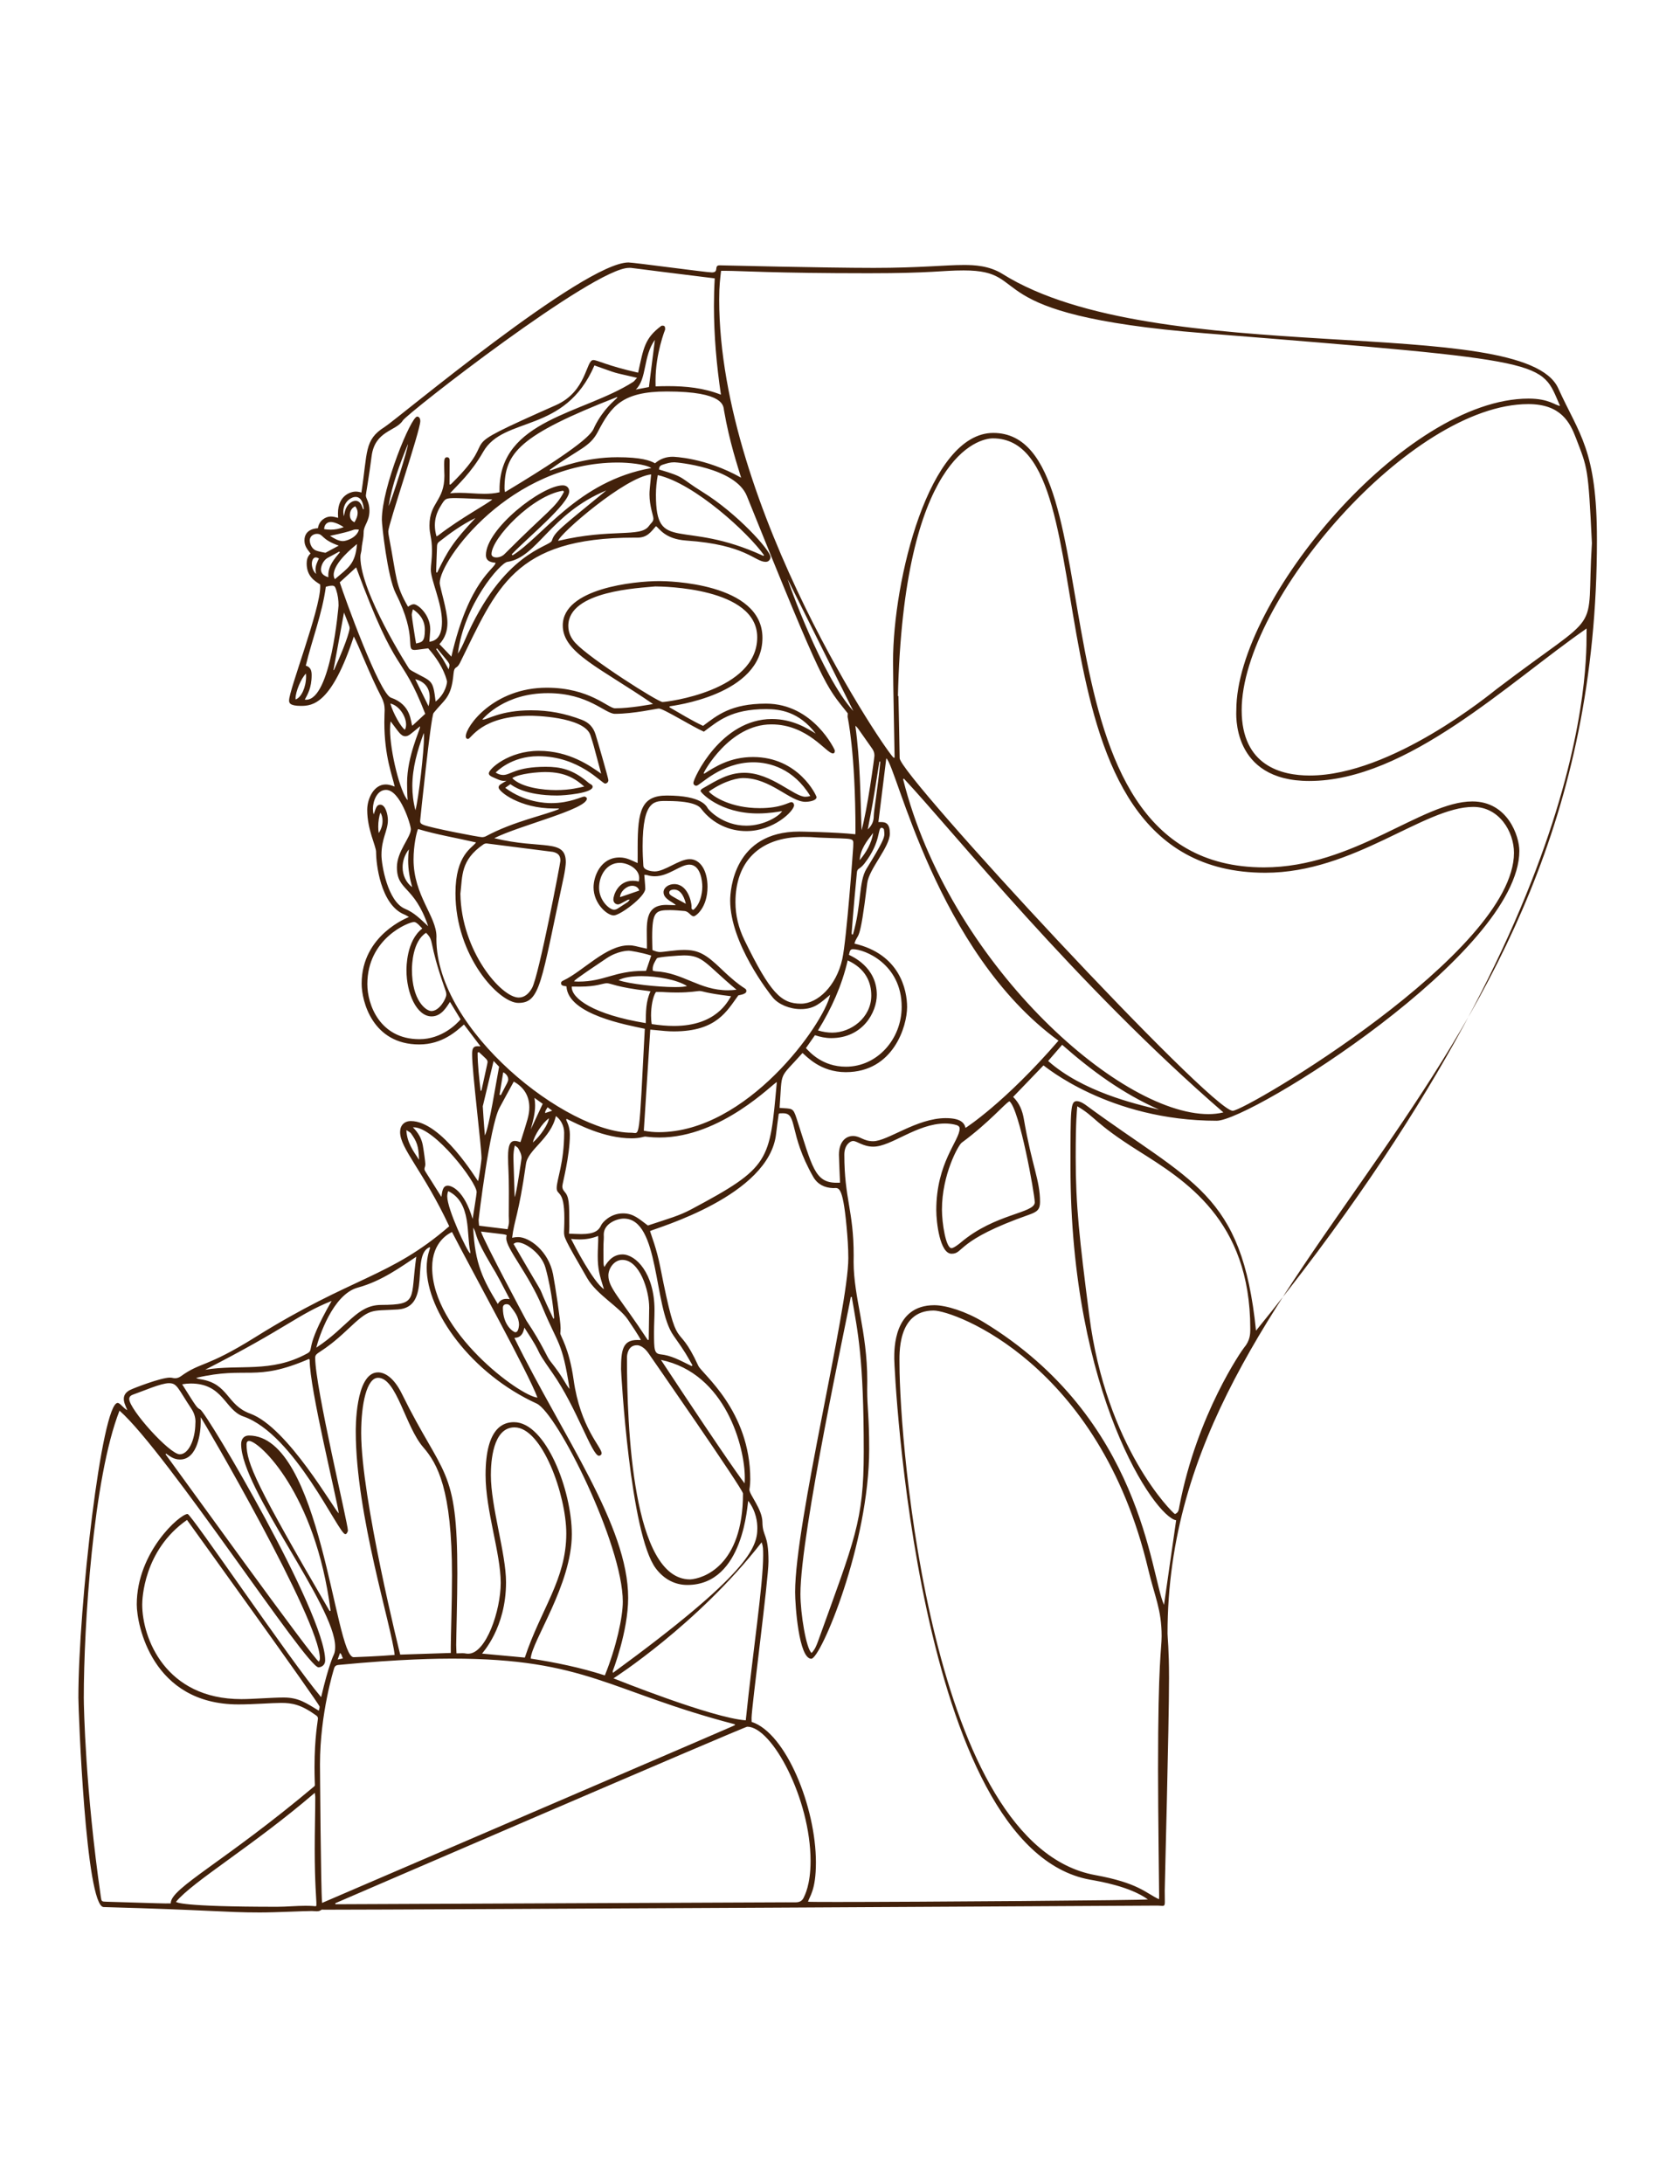 <?xml version="1.0" encoding="iso-8859-1"?>
<!-- Generator: Adobe Illustrator 22.1.0, SVG Export Plug-In . SVG Version: 6.00 Build 0)  -->
<svg version="1.1" id="Layer_1" xmlns="http://www.w3.org/2000/svg" xmlns:xlink="http://www.w3.org/1999/xlink" x="0px" y="0px"
	 width="1000px" height="1300px" viewBox="0 0 1000 1300" enable-background="new 0 0 1000 1300" xml:space="preserve">
<g>
	<path fill="#42210B" d="M75.791,839.379c-0.989-2.417-2.094-4.43-2.094-6.691c0-2.322,1.247-4.074,3.779-5.353
		c2.168-1.095,18.371-7.327,23.587-7.327c1.591,0,1.889,0.372,3.173,0.372c1.269,0,2.401-0.439,3.458-1.203
		c12.062-8.714,14.771-4.817,44.304-23.269c58.282-36.414,79.863-35.262,115.401-65.986c-15.369-32.796-29.249-46.24-29.249-56.081
		c0-3.987,2.503-6.54,6.414-6.54c18.438,0,39.541,35.513,39.985,35.765c0.839-3.143,2.06-12.639,2.06-13.522
		c0-6.999-5.593-51.396-5.593-61.904c0-3.016,0.399-4.894,3.154-4.894c0.61,0,0.904,0.066,1.217,0.066
		c0.16,0,0.35-0.008,0.619-0.008c-3.317-4.372-6.501-8.569-9.843-12.974c-4.395,3.861-12.836,11.866-26.617,11.866
		c-27.764,0-34.286-25.662-34.286-36.194c0-29.243,28.077-39.585,28.15-39.654c-0.902-0.509-1.672-1.073-2.531-1.409
		c-14.656-5.728-17.009-31.305-17.009-36.773c0-0.271,0.002-0.396,0.002-0.469c0-3.638-5.289-13.272-5.289-25.131
		c0-6.729,3.972-15.116,10.966-15.116c2.208,0,3.903,0.726,5.372,1.246c-1.29-6.286-6.141-17.876-6.141-38.216
		c0-4.224,0.181-6.232,0.181-7.351c0-2.712-0.612-5.179-1.809-7.473c-7.131-13.666-13.632-30.96-16.557-36.273
		c-13.215,40.158-24.492,41.297-31.509,41.297c-6.859,0-7.013-1.988-7.013-3.255c0-6.298,18.538-54.098,18.538-67.659
		c0-0.45-0.014-0.903-0.045-1.361c-3.074-1.998-8.025-4.756-8.025-12.518c0-2.143,0.491-4.177,2.311-5.92
		c-1.874-2.449-3.629-4.373-3.629-7.779c0-7.133,7.524-7.214,8.022-7.267c0.633-4.554,4.548-6.957,7.632-6.957
		c1.428,0,2.884,0.375,4.389,0.787c-0.055-0.89-0.093-1.771-0.093-2.639c0-11.209,8.208-13.005,10.491-13.005
		c1.079,0,2.229,0.183,3.457,0.571c3.755-24.224,1.611-31.349,13.766-38.969c7.635-4.787,118.494-97.976,145.211-97.976
		c3.062,0,46.575,5.933,49.635,5.933c4.508,0,0.964-4.226,4.614-4.226c0.559,0,62.329,1.528,91.742,1.528
		c27.397,0,42.254-1.734,53.655-1.734c5.994,0,15.014,0.335,23.006,5.343c91.594,57.392,310.292,22.809,330.777,68.054
		c12.541,27.699,23.039,36.439,23.039,90.249c0,331.641-255.603,422.487-255.603,650.978c0,2.398,0.89,8.781,0.89,26.494
		c0,29.333-2.553,122.26-2.553,126.616c0,3.13,0.059,5.992,0.059,6.617c0,1.857-0.211,2.378-1.529,2.378
		c-0.942,0-1.377-0.178-2.836-0.178c-0.073,0-442.906,2.445-496.127,2.445c-0.308,0-0.667-0.057-0.984-0.057
		c-0.982,0-1.019,1.002-3.382,1.002c-0.93,0-1.875-0.163-2.811-0.163c-5.243,0-20.911,0.864-31.046,0.864
		c-21.245,0-28.846-1.465-92.939-3.216c-10.76-0.294-15.041-117.628-15.041-124.655c0-54.5,13.941-175.426,23.374-175.426
		C71.505,835.081,73.623,838.45,75.791,839.379z M386.914,732.777c0.768,2.701,3.871,10.115,6.108,21.482
		c10.862,55.208,9.244,29.502,22.633,58.693c2.214,4.828,30.932,26.652,30.932,67.626c0,3.744-0.503,5.614-0.503,6.102
		c0,3.067,7.612,11.57,7.727,19.243c0.138,9.228,3.622,6.587,3.622,23.52c0,10.855-10.078,86.786-10.078,93.181
		c0,0.75,0.043,1.516,0.043,2.309c20.476,6.654,38.272,50.738,38.272,83.694c0,16.698-3.858,20.164-4.698,23.356
		c0.6,0.099,6.927,0.143,17.002,0.143c48.438,0,183.513-0.997,185.298-1.535c-10.921-7.818-29.002-10.753-34.473-11.745
		c-103.457-18.76-116.507-304.602-116.507-310.056c0-5.611-0.435-31.889,23.841-31.889c6.988,0,18.814,3.685,29.25,10.026
		c94.605,57.485,99.312,150.444,107.482,168.366c2.41-16.806,4.806-33.511,7.223-50.367c-12.6-1.996-62.897-74.981-62.897-210.367
		c0-34.937-0.006-39.125,3.817-39.125c2.138,0,5.051,2.151,5.109,2.193c63.261,46.641,93.144,51.87,101.51,134.443
		c208.682-257.157,196.088-409.427,196.779-417.962c-46.413,32.109-106.778,90.761-165.099,90.761
		c-46.665,0-43.404-40.801-43.404-42.176c0-65.354,100.38-185.433,173.968-185.433c12.225,0,15.922,4.122,18.719,4.329
		c-11.799-26.727-2.826-26.53-211.633-43.231c-138.958-11.114-100.597-37.396-143.33-37.396c-13.284,0-18.469,1.675-56.578,1.675
		c-56.816,0-76.208-1.439-85.095-1.439c-0.87,0-1.77,0.013-2.755,0.013c-0.508,4.728-1.112,8.544-1.112,17.093
		c0,124.398,101.689,272.706,103.898,272.706c0.12,0,0.297-0.03,0.49-0.03c0-0.401,0.004-0.798,0.004-1.193
		c0-2.868-0.904-42.816-0.904-56.093c0-48.073,21.298-135.998,59.648-135.998c76.541,0,14.907,258.601,161.158,258.601
		c53.41,0,94.138-39.254,124.01-39.254c21.087,0,27.983,20.731,27.983,29.421c0,60.858-160.01,160.646-180.135,160.646
		c-64.275,0-102.741-32.881-103.116-32.953c-5.93,6.161-11.975,12.443-18.062,18.767c3.811,3.76,5.533,8.267,6.36,13.101
		c4.843,28.291,9.646,36.246,9.646,49.37c0,4.402-1.463,5.869-6.394,7.6c-43.91,15.41-38.791,23.272-46.27,23.272
		c-6.95,0-9.091-18.719-9.091-25.966c0-28.356,13.91-41.421,13.91-48.52c0-1.367-1.007-1.995-3.275-2.459
		c-1.787-0.366-3.578-0.567-5.373-0.567c-16.782,0-32.043,13.782-42.743,13.782c-6.127,0-9.653-3.378-12.078-3.378
		c-1.481,0-5.175,2.139-5.175,8.115c0,26.462,5.562,33.23,5.562,60.008c0,2.12-0.035,2.652-0.035,3.926
		c0,20.913,8.127,41.259,8.127,70.634c0,2.318-0.043,3.107-0.043,5.529c0,10.319,1.182,15.907,1.182,35.212
		c0,56.335-28.848,124.767-34.454,124.767c-7.454,0-9.628-31.927-9.628-39.662c0-41.475,31.668-168.918,31.668-198.756
		c0-6.247-0.461-12.477-1.035-18.708c-2.385-25.917-5.007-22.901-8.046-23.024c-5.134-0.208-9.259-2.232-11.82-6.724
		c-14.775-25.92-9.156-37.807-17.841-37.807c-2.602,0-1.853-0.07-2.685,0.335c-0.511,3.847-1.12,7.808-1.548,11.789
		C457.988,711.849,390.702,730.886,386.914,732.777z M534.483,414.3c0.1,0.002,0.2,0.004,0.299,0.006
		c0.257,12.331,0.565,24.662,0.735,36.995c0.141,10.188,185.292,209.884,198.245,209.884c7.69,0,167.413-94.22,167.413-153.549
		c0-12.649-8.835-27.333-24.218-27.333c-29.501,0-71.062,39.194-123.803,39.194c-150.711,0-88.811-258.57-162.157-258.57
		C582.539,260.928,537.809,271.33,534.483,414.3z M191.148,1010.22c4.628-19.765,7.536-25.276,7.582-25.377
		c0.626-1.356,0.771-3.023,0.771-4.6c0-24.62-55.958-93.992-55.958-120.618c0-3.268,1.845-5.145,4.589-5.145
		c42.943,0,51.116,131.942,62.384,131.942c1.078,0,15.374-0.579,24.385-1.338c-1.627-16.594-23.129-83.452-23.129-132.915
		c0-0.723-0.5-35.275,13.255-35.275c3.737,0,9.247,2.706,14.199,12.767c24.61,49.996,32.997,42.985,32.997,106.878
		c0,14.85-0.674,37.973-0.674,42.579c0,1.621,0.117,3.256,0.177,5.03c1.277,0,2.414-0.093,3.477-0.093
		c1.89,0,1.987,0.293,3.518,0.293c10.583,0,19.322-25.651,19.322-42.16c0-17.648-9.006-42.963-9.006-64.275
		c0-28.875,11.222-31.385,16.901-31.385c18.94,0,34.428,40.57,34.428,66.704c0,29.953-23.793,63.497-24.467,74.013
		c14.98,2.34,29.61,5.323,44.128,10.016c6.892-16.994,10.685-34.733,10.685-43.878c0-34.072-39.097-112.37-51.28-117.939
		c-38.941-17.8-65.456-54.718-65.456-80.834c0-6.895,1.978-11.371,1.978-11.658c0-0.176-0.078-0.389-0.108-0.622
		c-11.682,4.529,1.665,35.776-19.044,37.112c-16.599,1.071-16.012-1.242-30.146,12.143c-15.382,14.567-19.046,13.027-19.046,16.606
		c0,17.675,19.483,98.502,19.483,102.863c0,0.14-0.018,0.272-0.064,0.392c-0.62,1.604-1.029,1.73-1.531,1.73
		c-3.889,0-30.115-59.526-60.667-70.062c-11.043-3.809-11.886-19.6-31.27-19.6c-1.668,0-3.374,0.154-5.129,0.472
		c8.894,14.178,8.72,13.863,10.735,14.958c4.061,2.206,74.385,121.167,74.385,149.293c0,3.445-2.823,4.209-3.975,4.209
		c-7.091,0-90.228-127.928-118.437-152.778c-15.733,40.047-21.261,128.465-21.261,170.882c0,5.311,0.958,54.82,10.133,118.471
		c0.417,2.89,0.481,2.874,3.438,2.963c34.617,1.039,33.139,1.019,34.952,1.019c1.045,0,2.111-0.016,3.234-0.016
		c-0.001-0.044-0.001-0.088-0.001-0.132c0-9.067,31.937-24.532,85.684-69.773c0.053-0.28,0.118-0.457,0.118-0.625
		c0-0.127-0.218-4.749-0.218-10.477c0-18.069,2.047-27.898,2.047-29.058c0-0.85-0.444-1.387-1.119-1.872
		c-8.954-6.43-14.167-7.414-20.85-7.414c-5.2,0-16.205,0.896-25.406,0.896c-51.594,0-60.482-47.791-60.482-59.481
		c0-31.204,25.724-53.871,30.244-53.871C113.855,901.18,173.285,989.174,191.148,1010.22z M689.859,1130.505
		c0.052-0.772,0.108-1.202,0.108-1.619c0-4.448-0.649-48.875-0.649-75.777c0-65.538,2.128-71.014,2.128-79.195
		c0-15.868-4.115-23.476-8.017-39.948c-28.981-122.335-115.434-153.883-127.714-153.883c-21.887,0-20.298,26.501-20.298,32.055
		c0,45.646,18.385,286.072,116.467,303.982C677.571,1120.81,681.715,1126.624,689.859,1130.505z M509.129,496.581
		c0.026-0.572,0.083-1.132,0.083-1.688c0-47.489-4.697-68.117-4.697-68.19c0-0.678,0.098-1.392,0.098-2.102
		c-13.605-17.163-13.68-14.161-60.045-129.346c-6.854-17.027-41.834-20.075-43.132-20.075c-2.562,0-4.334,0.557-7.167,1.488
		c-1.091,0.359-1.963,1.12-1.963,2.586c0,0.071,0.002,0.143,0.006,0.217c16.191,4.748,11.757,4.628,25.966,13.428
		c20.515,12.706,40.366,34.728,40.366,38.693c0,0.602-0.509,2.845-2.882,2.845c-6.477,0-11.654-10.242-47.259-12.682
		c-13.081-0.896-16.076-7.499-18.069-8.534c-3.105,3.522-5.212,6.807-11.084,6.807c-0.214,0-0.67-0.009-1.631-0.009
		c-72.116,0-82.034,30.208-103.988,74.647c-1.968,3.984-3.318,1.319-3.796,6.51c-1.315,14.309-5.204,14.902-11.858,23.221
		c-1.642,2.052-8.003,64.138-8.003,64.21c0,1.32,0.531,1.827,2.144,2.457c4.685,1.831,32.906,7.244,34.682,7.244
		c0.829,0,1.725-0.209,2.41-0.579c16.421-8.862,35.683-12.693,43.514-16.182c-0.532-0.357-0.21-0.295-1.123-0.295
		c-0.659,0-1.318,0.004-1.977,0.004c-20.268,0-32.925-10.053-32.925-12.498c0-1.508,1.249-1.967,4.742-4.057
		c-0.471,0.094-0.927,0.136-1.369,0.136c-2.439,0-4.476-1.276-6.578-2.117c-1.77-0.708-2.632-1.471-2.632-2.414
		c0-2.626,11.905-13.375,29.768-13.375c18.113,0,30.591,8.989,37.108,13.573c-5.818-21.651-3.99-15.164-6.323-22.702
		c-3.545-11.459-35.057-11.762-35.49-11.762c-29.775,0-35.494,13.825-37.469,13.825c-0.247,0-1.31-0.094-1.31-1.561
		c0-5.938,16.572-28.951,48.197-28.951c25.631,0,36.473,12.261,40.656,12.261c9.059,0,20.628-2.234,22.602-2.556
		c-31.526-21.672-53.723-30.459-53.723-46.761c0-21.992,42.394-26.416,57.59-26.416c4.104,0,61.267,0.763,61.267,33.804
		c0,34.184-53.888,40.451-55.267,40.752c-0.023,0.19-0.045,0.38-0.068,0.569c6.606,3.789,13.075,7.824,19.993,11.057
		c8.459-6.294,16.496-13.227,37.493-13.227c28.131,0,40.948,27.546,40.948,27.878c0,1.872-0.983,1.745-1.209,1.745
		c-3.869,0-14.856-17.273-36.58-17.273c-25.066,0-40.238,28.478-40.238,28.879c0,0.108,0.104,0.295,0.175,0.541
		c6.356-4.056,15.339-9.998,29.155-9.998c27.105,0,37.789,22.964,37.789,23.863c0,2.394-5.332,2.819-6.527,2.819
		c-9.301,0-20.76-14.167-37.205-14.167c-2.29,0-10.227,0.975-20.372,8.044c2.525,2.95,13.078,9.873,30.305,9.873
		c12.814,0,17.22-3.571,18.862-3.571c0.92,0,1.576,0.935,1.576,1.832c0,3.43-12.134,15.402-28.414,15.402
		c-9.971,0-19.845-4.292-26.617-12.947c-0.822-1.051-2.945-4.969-20.441-4.969c-7.099,0-14.681-1.309-14.681,27.016
		c0,3.845,0.179,7.696,0.43,11.55c0.189,2.903,5.576,3.362,6.724,3.362c6.174,0,14.544-7.312,20.874-7.312
		c6.41,0,10.596,6.983,10.596,16.447c0,12.496-7.011,17.572-8.198,17.572c-1.802,0-2.865-2.893-5.476-3.139
		c-2.488-0.234-5.92-0.543-8.524-0.543c-8.656,0-10.747,0.715-10.747,16.169c0,2.587,0.106,5.169,0.16,7.622
		c2.194,0.866,3.247,1.16,4.557,1.16c2.282,0,8.943-1.248,14.238-1.248c8.535,0,12.986,2.469,22.138,11.275
		c13.833,13.31,14.983,10.847,14.983,13.271c0,1.769-3.759,2.251-4.764,2.487c-6.804,9.228-12.815,21.455-38.33,21.455
		c-3.782,0-5.712-0.25-14.106-1.051c-1.29,20.2-2.562,40.122-3.843,60.166c3.048,0.62,6.021,0.873,8.958,0.873
		c52.398,0,97.907-63.939,101.968-81.782c-5.715,4.677-9.119,8.528-17.523,8.528c-6.612,0-13.186-2.82-16.5-6.745
		c-2.264-2.682-25.495-32.441-25.495-57.869c0-6.394,2.276-41.059,41.071-41.059C475.782,494.994,497.338,495.286,509.129,496.581z
		 M947.555,323.29c-2.184-45.61-2.59-44.485-9.477-62.495c-3.525-9.218-8.862-20.262-28.381-20.262
		c-69.923,0-170.606,116.99-170.606,182.167c0,33.223,23.837,38.918,40.509,38.918c48.795,0,107.979-48.972,111.237-51.453
		C956.07,360.477,943.942,380.928,947.555,323.29z M191.717,1132.688c260.076-111.888,244.7-105.213,245.663-105.835
		c0.064-0.042,0.08-0.211,0.08-0.262c0-0.067-0.032-0.138-0.054-0.231c-74.572-19.463-88.236-39.088-168.491-39.088
		c-6.804,0-30.202,0.138-67.547,3.781c-1.491,0.145-2.22,0.869-2.579,2.329c-0.018,0.073-8.322,26.438-8.322,56.71
		C190.468,1050.165,190.942,1125.011,191.717,1132.688z M379.547,513.729c0-0.483-0.002-0.916-0.002-1.331
		c0-0.955,0.015-1.295,0.015-3.862c0-1.44-0.005-2.881-0.005-4.321c0-21.759,2.266-30.679,17.376-30.679
		c20.853,0,23.613,6.348,24.37,7.634c0.591,1.005,8.974,10.305,22.949,10.305c10.597,0,19.703-5.772,21.292-8.667
		c-2.249,0.366-7.816,1.393-14.464,1.393c-22.58,0-34.069-12.489-34.069-13.372c0-0.544,0.411-1.053,1.268-1.544
		c8.374-4.799,15.32-9.292,24.76-9.292c16.057,0,29.639,14.276,36.327,14.276c0.935,0,1.91-0.144,2.937-0.441
		c-9.942-16.358-24.257-20.083-33.789-20.083c-19.505,0-31.885,13.972-34.021,13.972c-1.102,0-1.772-0.895-1.772-1.687
		c0-2.597,16.307-38.042,46.758-38.042c12.563,0,21.379,5.794,26.053,8.661c-9.909-13.011-21.206-14.56-29.436-14.56
		c-21.055,0-28.71,7.225-37.127,13.423c-7.13-3.101-23.986-13.753-26.798-13.753c-1.406,0-14.862,3.133-26.147,3.133
		c-5.852,0-15.79-12.306-39.894-12.306c-25.527,0-37.582,14.175-39.066,15.683c0.2,0.033,0.387,0.047,0.564,0.047
		c2.526,0,10.522-5.52,28.456-5.52c10.77,0,20.174,1.842,30.137,5.621c4.336,1.645,6.94,4.492,8.265,8.729
		c1.125,3.598,7.638,26.062,7.638,27.243c0,1.393-1.251,2.022-1.904,2.022c-2.079,0-15.377-16.296-39.842-16.296
		c-16.197,0-24.954,9.4-25.345,9.75c1.559,0.973,3.034,1.428,4.497,1.428c4.398,0,7.595-4.873,25.304-4.873
		c8.486,0,16.162,1.381,25.589,9.624c0.792,0.692,2.327,0.985,2.327,2.26c0,3.844-16.877,5.219-21.105,5.219
		c-19.212,0-26.536-5.814-27.834-6.76c-1.064,0.752-1.995,1.411-3.085,2.181c11.615,8.615,23.844,9.105,27.448,9.105
		c11.046,0,18.064-3.923,19.662-3.923c0.549,0,1.521,0.613,1.521,1.199c0,6.437-40.147,16.008-55.167,23.6
		c28.403,6.907,42.596-0.025,42.596,14.343c0,1.426-0.51,5.328-1.248,8.757c-13.538,62.86-13.855,74.947-26.971,74.947
		c-11.78,0-37.464-28.117-37.464-65.254c0-23.149,10.116-26.968,12.228-30.269c-11.601-2.698-23.198-4.572-34.491-7.973
		c-0.839,1.603-2.687,9.693-2.687,18.073c0,21.502,13.644,33.726,13.644,45.941c0,0.816-0.044,1.064-0.044,1.421
		c0,54.596,77.62,115.339,116.192,115.339c5.017,0,4.317,6.866,7.862-61.877c-10.269-2.219-45.761-8.397-46.626-25.254
		c-1.831-0.359-3.218-0.302-3.218-1.937c0-0.928,0.81-1.273,1.59-1.648c11.637-5.593,25.229-20.826,38.635-20.826
		c3.531,0,3.867,0.558,10.872,1.992c0-1.069-0.004-2.001-0.004-2.881c0-11.584-1.825-23.185,11.593-23.185
		c1.552,0,2.786,0.141,4.394,0.141c0.416,0,0.833-0.006,1.25-0.006c-1.787-1.914-7.328-3.599-7.328-7.638
		c0-2.928,3.146-4.882,6.354-4.882c8.248,0,10.316,11.064,10.316,13.136c0,0.263-0.03,0.552-0.03,0.833
		c0,0.629,0.152,1.215,1.136,1.37c5.245-4.327,5.306-12.954,5.306-13.792c0-3.323-1.017-13.124-7.738-13.124
		c-5.423,0-12.288,6.928-20.556,6.928c-1.55,0-3.123-0.231-4.719-0.74c-0.394-0.126-0.844-0.079-1.526-0.132
		c0.535,6.738,0.586,7.139,0.586,8.276c0,4.728-14.967,15.888-18.786,15.888c-4.046,0-12.006-7.174-12.006-16.706
		c0-6.49,4.146-17.784,15.472-17.784C373.135,510.402,375.821,512.182,379.547,513.729z M199.524,1132.899
		c0.053,0.191,0.106,0.382,0.159,0.573c0.575,0,1.149,0.001,1.724,0.001c8.3,0,266.269-1.14,266.345-1.14
		c3.486,0,5.556,0.011,5.748,0.011c2.582,0,4.11-0.912,5.045-3.157c0.348-0.835,3.934-7.11,3.934-21.459
		c0-36.848-22.894-79.925-37.685-79.925C442.998,1027.803,199.599,1132.864,199.524,1132.899z M641.234,658.499
		c-0.223,3.05-0.936,8.102-0.936,30.196c0,29.178,2.196,48.411,8.069,94.309c10.062,78.638,49.432,117.466,50.996,118.211
		c2.288-0.851,2.305-2.812,2.638-4.558c10.491-54.983,37.518-93.309,38.419-94.36c3.723-4.344,3.796-8.297,3.796-11.355
		c0-64.991-39.164-88.575-66.943-106.124C650.873,668.142,652.358,664.974,641.234,658.499z M379.841,221.825
		c3.213-14.703,3.901-20.464,13.722-27.797c0.171-0.127,0.46-0.186,0.769-0.186c1.467,0,1.591,0.758,1.591,2.287
		c0,0.073-5.723,14.117-5.723,30.456c0,1.092,0.035,2.211,0.035,3.396c2.483-0.089,4.958-0.145,7.425-0.145
		c10.645,0,21.137,1.051,31.467,5.09c-2.619-17.719-4.158-35.259-4.158-52.78c0-5.486,0.151-10.969,0.467-16.456
		c-56.02-6.874-48.395-6.239-51.079-6.239c-20.968,0-131.877,86.495-134.602,90.871c-3.982,6.394-16.636,5.949-18.565,21.297
		c-1.492,11.874-3.415,22.442-3.415,23.301c0,1.85,2.139,3.938,2.139,9.024c0,6.538-3.459,8.705-3.459,12.922
		c0,0.093,0.002,0.129,0.002,0.272c0,2.639-0.698,5.286-1.062,7.932c-0.174,1.265-0.132,2.587-0.49,3.793
		c-0.277,0.933-0.387,1.847-0.387,2.759c0,21.212,28.821,66.126,28.865,66.2c0.456,0.771,1.426,1.309,2.259,1.773
		c11.5,6.407,12.022,4.415,13.66,17.991c6.279-4.93,6.809-11.643,6.809-11.762c0-0.073-1.376-8.835-11.236-19.909
		c-6.844,0.878-7.336,0.971-8.002,0.971c-5.927,0,2.115-7.091-11.325-33.739c-4.956-9.827-8.25-40.647-8.25-43.785
		c0-19.349,17.35-61.39,21.014-61.39c1.01,0,1.86,0.86,1.86,2.717c0,5.685-19.04,61.466-19.04,65.57
		c0,0.929,0.137,1.856,0.318,2.805c4.911,25.771,3.77,28.823,11.428,42.081c1.45-0.979,2.474-1.476,3.436-1.476
		c2.483,0,9.779,6.221,9.779,14.882c0,0.896-0.003,0.718-0.512,7.438c4.582-0.523,7.5-3.767,7.5-12.001
		c0-11.085-6.646-24.708-6.646-30.96c0-2.61,0.693-5.669,0.693-11.312c0-7.971-1.485-9.294-1.485-14.887
		c0-13.871,8.889-14.428,8.889-29.669c0-2.007-0.159-2.651-0.159-6.694c0-2.906,0.229-4.286,1.681-4.286
		c1.249,0,1.587,0.852,1.587,2.083c0,2.788-0.065,9.441-0.065,11.807c0,0.778,0.002,1.557,0.002,2.339
		c0.658-0.057,0.431,0.225,1.656-0.987c31.671-31.303-5.372-16.504,61.68-46.271c18.47-8.199,17.773-26.841,22.238-26.841
		C355.639,214.308,361.359,217.701,379.841,221.825z M498,704.016c0.665,0,1.34-0.017,2.022-0.043
		c-0.126-3.005-0.652-14.367-0.652-16.584c0-7.715,4.009-11.198,8.382-11.198c4.318,0,6.159,3.108,11.96,3.108
		c8.68,0,25.9-13.742,43.204-13.742c8.721,0,11.066,2.699,11.801,5.811c0.441-0.247,23.56-15.144,55.333-51.91
		c-72.731-52.999-96.467-163.997-102.497-168.067c-1.549,12.509-3.113,25.144-4.698,37.943c0.529,0,0.899,0.001,1.209,0.001
		c0.379,0,0.497-0.001,0.552-0.001c2.855,0,5.065,1.12,5.065,6.803c0,8.096-12.433,20.997-13.475,29.576
		c-4.598,37.882-5.36,28.59-7.624,35.955c26.959,6.272,31.354,27.477,31.354,37.782c0,11.202-8.063,38.74-36.49,38.74
		c-15.131,0-23.351-9.453-25.757-11.409c-14.5,16.257-11.957,9.67-13.652,32.677c7.555,0.622,7.962-0.374,10.11,6.247
		C483.546,694.677,484.905,704.016,498,704.016z M306.184,796.377c28.865,58.789,67.719,111.55,67.719,154.723
		c0,20.131-9.203,43.618-9.203,43.691c0,0.187,0.074,0.463,0.124,0.979c80.672-58.959,85.971-74.65,85.971-86.109
		c0-3.448-0.585-9.865-5.396-16.305c-0.597,0.89-2.316,50.069-36.27,50.069c-7.291,0-13.816-3.324-18.706-9.77
		c-15.372-20.262-20.754-116.6-20.754-118.667c0-11.131,0.926-17.38,9.612-17.38c0.643,0,1.339,0.026,2.168,0.026
		c-0.044-0.084-0.761-1.959-7.788-12.276c-5.125-7.524-18.448-14.709-24.098-24.48c-14.207-24.565-13.819-24.297-13.819-27.965
		c0-1.074,0.184-3.363,0.184-7.875c0-17.181-4.564-13.223-4.564-17.857c0-5.089,4.445-14.863,4.445-33.051
		c0-4.054-2.25-8.001-4.934-9.784c-3.031,13.477-16.563,19.79-17.802,28.465c-4.445,31.12-6.846,32.655-8.242,43.955
		c1.235-0.272,2.417-0.415,3.55-0.415c6.675,0,18.121,8.256,20.808,22.102c1.224,6.306,4.493,27.731,4.493,32.099
		c0,1.868-0.172,2.794-0.172,3.073c0,1.701,5.229,8.563,7.912,27.588c4.067,28.846,16.679,40.015,16.679,43.838
		c0,1.026-1.103,1.496-1.555,1.496c-4.202,0-13.326-28.824-27.668-49.233c-13.16-18.726-3.508-6.844-16.762-27.076
		C311.416,793.851,310.058,796.174,306.184,796.377z M719.359,663.169c2.838,0,5.73-0.289,8.848-1.02
		c-88.471-76.62-160.363-166.832-190.164-198.663c-0.163,0.094-0.325,0.187-0.488,0.281
		C564.493,571.908,665.186,663.169,719.359,663.169z M268.333,983.906c0-1.296-0.011-2.464-0.011-3.584
		c0-6.044,0.724-26.914,0.724-42.383c0-51.446-8.675-66.764-17.129-76.494c-10.644-12.251-15.845-41.33-26.867-41.33
		c-6.74,0-10.066,15.586-10.066,32.803c0,39.03,23.212,131.896,23.24,131.969C248.227,984.56,258.143,984.238,268.333,983.906z
		 M338.883,730.106c0,1.271-0.118,2.565-0.194,4.222c2.526,0.064,4.935,0.247,7.303,0.247c7.929,0,10.459-2.172,11.863-5.334
		c0.6-1.351,5.26-6.986,12.962-6.986c6.238,0,9.421,3.214,14.832,7.21c12.956-4.307,18.599-5.779,25.818-9.628
		c47.2-25.166,46.63-28.402,50.927-75.713c-1.76,0.168-32.792,32.971-69.898,32.971c-4.9,0-7.869-0.56-8.519-0.56
		c-0.825,0-3.007,1.042-8.012,1.042c-16.448,0-32.217-8.474-38.65-11.57c-0.175,0.236-0.284,0.328-0.284,0.381
		c0,0.73,2.181,3.749,2.181,8.899c0,13-4.496,29.224-4.496,30.834c0,1.053,0.311,2.043,1.167,3.013
		C338.781,712.419,338.883,715.435,338.883,730.106z M189.784,1018.268c0.242-0.877,0.45-1.661,0.45-2.42
		c0-1.567-78.863-111.043-78.918-111.116c-25.966,18.111-26.661,47.432-26.661,50.361c0,19.871,13.721,56.289,59.033,56.289
		c6.957,0,18.225-0.958,25.148-0.958C177.938,1010.424,182.439,1013.865,189.784,1018.268z M410.751,940.126c0.04,0,0.08,0,0.121,0
		c7.366-0.461,31.388-7.693,31.388-51.14c0-2.572-56.35-83.608-56.41-83.69c-3.575-4.935-6.713-4.555-6.823-4.555
		c-5.248,0-5.834,5.801-5.834,7.281C373.193,849.371,376.521,940.126,410.751,940.126z M390.069,349.068
		c-9.097,0.95-51.792,2.506-51.792,23.481c0,3.864,1.512,7.264,4.257,10.208c8.984,9.638,49.11,35.103,51.835,35.103
		c2.43,0,56.351-6.511,56.351-38.546C450.718,349.64,394.369,349.122,390.069,349.068z M487.305,498.558
		c-3.245-0.261-6.259-0.397-9.06-0.397c-26.951,0-40.482,15.499-40.482,38.868c0,7.765,1.839,15.346,5.402,22.632
		c15.397,31.49,21.793,37.768,33.592,37.768c10.014,0,21.023-10.585,24.575-26.413c2.625-11.696,6.53-66.353,6.53-66.962
		C507.861,498.273,510.102,499.531,487.305,498.558z M312.391,986.651c9.586-28.905,24.684-46.529,24.684-73.86
		c0-22.782-14.354-63.166-30.817-63.166c-12.982,0-14.075,20.619-14.075,28.385c0,18.966,9.029,46.725,9.029,63.787
		c0,27.392-14.189,42.079-14.275,42.497C295.443,985.082,303.867,985.862,312.391,986.651z M507.012,772.027
		c-0.198-0.014-0.396-0.029-0.595-0.043c-1.809,10.997-29.972,140.701-29.972,176.781c0,11.791,3.445,32.731,6.645,35.153
		c2.066-2.137,3.026-4.735,3.941-7.28c21.663-60.215,27.1-71.221,27.1-112.433C514.131,808.292,510.692,793.584,507.012,772.027z
		 M365.166,999.012c0.952,0.365,58.698,23.601,78.742,24.992c4.204-40.916,10.348-80.615,10.348-98.102
		c0-3.793-0.044-5.586-0.901-7.868C415.13,967.115,365.239,998.964,365.166,999.012z M274.041,531.968
		c0.527,34.193,24.331,61.811,34.706,61.811c3.128,0,5.865-1.923,7.944-5.68c4.062-7.34,16.881-74.512,16.881-75.719
		c0-3.131-1.279-4.547-4.441-5.304c-0.073-0.017-39.396-5.026-39.469-5.026c-0.652,0-1.303,0.135-1.946,0.578
		C274.121,511.997,275.315,521.276,274.041,531.968z M327.201,279.71c0.072,0.148,0.144,0.296,0.217,0.444
		c5.942-2.139,21.169-7.99,40.072-7.99c14.314,0,19.511,1.989,22.407,3.6c3.135-2.723,6.708-3.88,10.529-3.88
		c0.254,0,19.559,0.459,40.708,12.459c-2.025-6.872-6.885-20.958-10.188-40.106c-0.425-2.465,0.489-11.212-34.072-11.212
		c-26.52,0-33.088,8.789-41.064,24.086C351.022,266.289,344.281,267.259,327.201,279.71z M600.848,655.525
		c-2.833,1.439-11.836,12.404-28.443,24.68c-1.948,1.44-11.726,18.932-11.726,39.801c0,7.908,2.314,22.954,5.705,22.954
		c1.214,0,4.332-2.365,5.435-3.302c20.489-17.411,44.109-17.389,44.109-23.989C615.928,710.969,606.882,660.279,600.848,655.525z
		 M104.738,1132.078c0.501,0.168,2.051,2.912,60.209,2.912c5.657,0,11.307-0.593,16.966-0.593c3.623,0,5.861,0.266,5.921,0.266
		c0.133,0,0.284-0.164,0.472-0.274c0-0.609,0.024-1.232,0.024-1.856c0-1.719-0.992-11.818-0.992-31.94
		c0-10.802,0.322-21.861,0.322-31.046c0-0.672-0.16-1.35-0.289-2.385C150.47,1098.856,114.821,1119.821,104.738,1132.078z
		 M98.88,865.245c-0.11,0.133-0.221,0.266-0.331,0.398c7.805,10.524,88.554,122.716,91.265,123.418
		c0.441-0.655,0.596-1.31,0.596-1.956c0-22.648-69.142-141.265-70.933-143.471c0,1.213,0.002,2.192,0.002,3.085
		c0,5.424-1.705,22.041-12.345,22.041C103.412,868.76,101.023,866.757,98.88,865.245z M201.65,900.755
		c-1.319-9.575-17.319-73.996-17.319-91.135c0-0.027,0-0.048,0-0.048c0-0.219-0.24-0.439-0.382-0.683
		c-32.46,14.028-36.405,4.067-67.208,11.279c0.97,0.52,1.863,0.698,2.761,0.84c16.708,2.631,15.281,15.313,29.456,20.446
		C171.298,849.543,199.063,898.96,201.65,900.755z M304.593,329.975c0.168,0.198,0.336,0.396,0.504,0.594
		c17.81-10.981,39.017-44.317,82.572-51.965c-3.484-2.35-13.811-3.283-19.922-3.283c-64.073,0-106.003,58.203-106.003,71.621
		c0,2.601,4.586,16.407,4.586,23.821c0,4.549-1.266,8.884-4.762,12.657c2.292,2.397,4.583,4.794,7.108,7.435
		c10.494-45.758,26.035-52.247,26.302-55.86c-2.023-0.236-5.742-0.54-5.742-4.585c0-15.543,33.222-41.509,45.755-41.509
		c2.349,0,3.824,1.495,3.824,3.622C338.815,299.879,313.688,320.352,304.593,329.975z M269.039,733.334
		c-1.402,0.727-11.797,5.458-11.797,21.145c0,37.94,52.016,76.418,62.662,77.429C314.716,817.641,280.598,755.82,269.039,733.334z
		 M251.363,552.697c-3.111-3.483-4.07-3.869-4.999-3.869c-3.098,0-27.711,9.693-27.711,36.973c0,12.104,7.375,32.767,31.023,32.767
		c13.131,0,22.09-8.918,24.484-11.821c-2.135-3.513-4.194-6.899-6.304-10.371c-1.906,2.737-4.975,8.623-10.941,8.623
		c-8.907,0-14.97-13.778-14.97-27.443C241.944,576.04,241.833,559.949,251.363,552.697z M507.715,565.009
		c-1.504,0-1.886,0.81-2.393,3.351c1.551,0.802,16.583,7.048,16.583,23.753c0,10.35-8.244,25.801-27.187,25.801
		c-3.227,0-6.414-0.655-9.623-1.718c-3.37,4.821-2.025,2.9-5.37,7.669c2.207,2.367,9.778,11.078,23.804,11.078
		c18.587,0,33.177-16.358,33.177-35.611C536.704,573.779,514.582,565.009,507.715,565.009z M284.887,726.237
		c0,1.013,0.198,2.086,0.288,3.354c5.774,0.709,11.319,1.39,16.945,2.081c0.487-2.115,0.844-2.69,0.844-4.656
		c0-1.118-0.111-2.245-0.111-3.366c0-4.01,0.058-9.447,0.058-14.278c0-11.794-0.501-14.555-0.501-20.866
		c0-7.06,1.377-9.386,4.097-9.386c1.421,0,2.846,0.648,3.005,0.648c0.118,0,0.248-0.049,0.339-0.059
		c4.05-12.957,5.221-15.898,5.221-20.591c0-6.593-3.096-11.931-9.26-15.304c-2.832,5.194-5.694,10.371-8.484,15.587
		C291.48,670.332,284.887,725.645,284.887,726.237z M353.832,217.522c-17.68,40.955-53.895,29.88-66.182,51.376
		c-7.272,12.722-15.221,19.661-19.749,24.721c1.83-0.202,3.64-0.276,5.435-0.276c5.073,0,10.028,0.595,14.969,0.595
		c3.01,0,6.016-0.221,9.04-0.932c0-0.545-0.006-1.063-0.006-1.571c0-41.712,49.809-45.061,79.515-64.095
		c0.777-0.498,1.316-1.366,2.327-2.456C362.879,221.092,369.498,223.018,353.832,217.522z M196.189,958.918
		c0.196-0.037,0.391-0.075,0.587-0.112c-9.022-70.143-42.535-101.084-48.485-101.084c-0.987,0-1.54,0.672-1.54,1.972
		C146.752,871.054,152.58,884.149,196.189,958.918z M202.245,346.635c2.786,8.724,23.546,66.241,30.458,68.634
		c12.424,4.301,11.598,14.713,12.715,16.725c2.575-2.381,5.028-4.649,7.697-7.117c-14.708-37.83-16.275-19.802-41.125-87.154
		C208.683,340.747,205.482,343.674,202.245,346.635z M454.406,330.883c0.12-0.138,0.24-0.275,0.36-0.413
		c-9.276-13.196-41.328-42.713-63.226-47.667c-0.711,3.941-1.11,7.828-1.11,11.679C390.43,329.789,405.866,308.51,454.406,330.883z
		 M367.477,236.651c-0.082-0.101-0.164-0.201-0.246-0.302c-58.492,22.881-66.93,33.205-66.93,54.638c0,0.532,0.188,1.094,0.33,1.941
		c53.205-31.992,51.881-36.193,53.381-39.17C359.302,243.255,365.777,238.492,367.477,236.651z M387.585,282.39
		c-15.528,1.557-54.46,35.317-55.368,39.558c31.713-7.564,48.997-1.811,54.009-8.83c1.432-2.006,2.7-2.513,2.7-4.488
		c0-1.593-2.338-7.421-2.338-14.393C386.588,291.94,386.841,290.129,387.585,282.39z M411.705,813.148
		c0.158-0.163,0.316-0.327,0.474-0.49c-3.49-5.987-3.544-6.739-11.307-17.717c-12.042-17.03-8.037-69.592-29.595-69.592
		c-3.995,0-11.906,2.929-11.906,9.492c0,0.509,0.04,0.668,0.04,1.509c0,2.276-0.228,2.499-0.228,7.293
		c0,10.558,0.059,8.636,0.537,10.546c0.999-1.463,4.045-7.511,10.785-7.511c7.94,0,19.084,11.256,19.084,33.164
		c0,4.368-0.289,8.646-0.289,13.071c0,10.53,0.107,12.84,3.914,13.244C399.395,806.815,404.095,809.379,411.705,813.148z
		 M116.296,847.333c0.037-0.378,0.056-0.761,0.056-1.148c0-2.514-0.792-5.175-2.438-7.657c-8.215-12.388-8.431-15.201-13.351-15.201
		c-4.848,0-15.472,4.763-21.215,6.733c-1.674,0.574-2.427,1.42-2.427,2.679c0,6.13,24.041,32.918,30.076,32.918
		C112.228,865.658,116.176,856.979,116.296,847.333z M286.277,733.066c2.205,6.638,26.975,52.888,27.024,52.961
		c9.982,14.926,12.001,21.338,14.155,24.046c8.564,10.766,8.969,13.819,11.581,16.693c-4.422-28.754-6.794-25.975-16.164-48.681
		c-8.129-19.696-21.515-34.745-21.515-40.973c0-0.609,0.074-1.24,0.24-1.899C299.643,734.599,302.79,735.061,286.277,733.066z
		 M122.118,815.328c20.522-3.438,39.051,2.084,60.568-9.606c4.897-2.661-2.288-1.805,14.717-31.359
		C176.935,782.613,171.467,790.053,122.118,815.328z M443.225,882.953c0.079-1.165,0.116-2.309,0.116-3.435
		c0-17.693-11.134-62.042-49.928-70.059C434.948,872.419,442.718,882.349,443.225,882.953z M247.796,748.05
		c-9.134,5.986-20.505,14.496-34.816,18.377c-14.943,4.051-23.221,29.75-24.717,35.754c18.931-12.422,23.996-25.37,38.572-25.439
		C249.27,776.636,244.121,773.613,247.796,748.05z M254.862,551.319c-8.365-24.609-18.608-20.798-18.608-35.157
		c0-9.413,8.3-17.753,8.3-22.583c0-2.579-6.399-23.416-14.795-23.416c-5.458,0-7.789,6.91-7.789,11.207
		c0,1.169,0.149,2.314,0.467,3.371c1.289-3.611,1.65-5.762,3.926-5.762c3.152,0,4.527,6.03,4.527,9.216
		c0,6.315-3.832,10.826-3.832,20.776c0,5.641,3.63,27.661,14.013,31.98C246.587,543.243,250.173,547.004,254.862,551.319z
		 M435.153,593c-16.328-1.988-16.504-3.12-18.906-3.12c-1.266,0-5.075,0.901-13.406,0.901c-5.374,0-7.943-0.341-9.897-0.341
		c-0.852,0-1.698,0.031-2.518,0.031c-1.89,2.832-2.895,8.812-2.895,13.963c0,1.891,0.135,3.67,0.412,5.14
		c4.405,0.658,8.811,1.108,13.215,1.108C426.388,610.683,433.234,596.021,435.153,593z M486.883,613.356
		c2.926,0.864,5.754,1.315,8.488,1.315c11.159,0,23.248-8.902,23.248-22.082c0-7.85-3.245-15.962-14.036-20.919
		C501.11,586.656,494.997,600.235,486.883,613.356z M262.737,712.444c0.439-2.549,0.539-6.681,3.763-6.681
		c2.396,0,9.75,2.73,14.824,19.812c0.577-3.688,2.398-14.875,2.398-15.955c0-6.001-25.062-38.601-37.403-38.601
		c-0.17,0-0.346,0.006-0.526,0.02c3.178,3.207,5.17,6.65,5.884,10.703c0.616,3.501,1.495,9.963,1.495,11.146
		c0,1.73-0.5,1.874-0.5,2.863C252.672,696.949,252.505,696.028,262.737,712.444z M342.741,587.261c-0.758,0-1.547,0.007-2.422,0.007
		c-0.003,0.096-0.005,0.19-0.005,0.284c0,6.728,12.78,16.311,44.094,21.45c0.022-6.627,0.006-12.925,2.779-18.906
		c-0.855-0.144-1.291-0.237-1.732-0.288c-18.442-2.129-21.775-4.551-24.242-4.551c-2.4,0-5.982,2.025-15.998,2.025
		C344.145,587.281,344.046,587.261,342.741,587.261z M181.425,416.445c0.274,0.042,0.537,0.061,0.793,0.061
		c14.841,0,19.297-56.01,19.297-56.083c0-3.12-0.406-6.235-1.404-9.305c-0.629-1.934-0.998-2.498-2.452-2.498
		c-1.577,0-2.677,0.416-3.692,0.645c-2.25,16.284-8.19,31.289-11.958,46.957c3.037,0.846,3.498,3.237,3.498,5.673
		C185.505,409.639,182.898,413.665,181.425,416.445z M385.574,797.639c0.191-0.054,0.381-0.108,0.572-0.162
		c0.325-26.415,0.278-15.686,0.278-19.099c0-10.504-5.789-28.443-15.965-28.443c-4.934,0-8.323,5.113-8.323,9.309
		C362.136,766.697,369.218,772.667,385.574,797.639z M253.616,555.245c-8.033,5.013-8.416,19.166-8.416,21.854
		c0,18.635,8.44,24.709,11.596,24.709c4.769,0,8.868-7.452,8.868-9.807c0-1.177-0.422-2.305-0.832-3.467
		C254.562,559.475,258.865,560.517,253.616,555.245z M623.895,631.536c20.311,17.98,50.892,25.448,66.079,28.958
		c-21.483-9.449-40.112-23.056-57.741-38.585C629.395,625.185,626.729,628.264,623.895,631.536z M433.294,589.46
		c1.611,0,3.285-0.119,5.086-0.339c-18.565-15.508-19.686-20.437-31.28-20.437c-2.198,0-15.582,0.89-16.104,1.746
		c-1.203,1.976-2.498,3.952-2.498,6.398c0,0.316,0.022,0.64,0.068,0.973c0.654,0.147,1.171,0.343,1.696,0.369
		C406.619,578.986,416.184,589.46,433.294,589.46z M335.703,292.742c-0.18-0.214-0.36-0.428-0.539-0.643
		c-18.02,2.634-42.61,28.222-42.61,37.791c0,0.048,0.02,1.926,2.897,1.926c1.731,0,3.617-0.769,4.782-1.939
		C326.532,303.473,330.534,302.586,335.703,292.742z M360.897,291.923c-33.62,13.983-40.892,39.799-58.931,42.539
		c-4.249,0.645-25.774,25.388-29.417,54.576c1.678-2.49,2.923-5.11,4.067-7.774c22.768-53.031,50.684-55.594,51.885-59.466
		C330.088,316.682,333.621,314.336,360.897,291.923z M387.631,568.797c-6.292-2.012-12.761-2.905-13.262-2.905
		c-0.716,0-6.715,0.096-13.345,4.532c-20.352,13.616-18.696,13.01-19.342,13.731c1.525,0.093,1.527,0.134,2.709,0.134
		c15.42,0,21.271-6.384,38.891-6.384c0.471,0,0.764,0.006,0.803,0.006c0.278,0,0.554-0.143,0.554-0.161
		c0-0.001-0.001-0.002-0.004-0.002c-0.004,0-0.012,0.002-0.023,0.005C385.656,574.653,386.581,571.912,387.631,568.797z
		 M258.849,312.673c0,2.138,0.327,4.331,0.979,6.586c0.425-0.228,0.764-0.355,1.038-0.566
		c13.603-10.497,29.636-18.964,32.174-21.416c-19.986-0.771-18.783-0.8-21.478-0.8c-6.643,0-6.515,0.173-9.488,5.082
		C259.919,305.118,258.849,308.807,258.849,312.673z M376.656,524.264c1.133,0,2.329,0.141,3.581,0.427
		c0.162-0.739,0.238-1.43,0.238-2.076c0-5.495-6.772-9.017-11.519-9.017c-8.028,0-12.365,7.712-12.365,14.802
		c0,7.637,6.182,13.093,8.898,13.093c0.761,0,1.547-0.253,2.377-0.805c7.524-4.996,5.175-3.075,7.012-5.182
		c-0.664,0.047-0.965-0.013-1.179,0.097c-4.095,2.112-4.686,2.725-5.909,2.725c-1.247,0-2.694-0.999-2.694-2.956
		C365.096,533.111,367.699,524.264,376.656,524.264z M232.543,429.407c-0.255,1.339-0.372,2.966-0.372,4.802
		c0,13.363,6.202,37.747,10.489,42.078c-0.025-0.347-0.356-3.084-0.356-10.299c0-15.662,7.716-31.529,7.716-33.272
		c0-0.121-0.005-0.245-0.017-0.374c-5.649,4.643-6.776,5.889-8.725,5.889C238.615,438.231,237.349,435.707,232.543,429.407z
		 M512.811,494.203c3.367-11.627,7.687-43.346,7.687-44.426c0-1.45-0.409-2.813-1.281-4.059
		c-10.385-14.832-8.375-12.044-10.077-13.735C512.003,452.861,512.138,473.474,512.811,494.203z M347.782,468.165
		c-4.91-4.192-10.735-8.624-23.278-8.624c-4.022,0-15.378,0.878-19.599,3.627c5.443,5.623,18.368,7.124,25.991,7.124
		C339.54,470.293,344.908,468.768,347.782,468.165z M329.399,784.954c0.115-0.036,0.229-0.072,0.344-0.109
		c0.014-0.257,0.059-0.518,0.059-0.773c0-0.073-1.039-14.833-5.128-29.506c-2.308-8.283-11.779-15.041-16.504-15.041
		c-0.819,0-1.654,0.213-2.485,0.91C331.027,784.161,315.281,755.35,329.399,784.954z M301.526,773.137
		c0.597,0,1.226,0.056,1.888,0.153c-10.899-21.077-7.018-12.976-14.275-25.893c-7.019-12.493-5.218-13.143-7.472-16.67
		c0.969,21.845,6.086,31.327,14.643,45.448C297.58,773.897,299.33,773.137,301.526,773.137z M344.928,737.758
		c-1.624,0-3.287-0.109-5.007-0.309c1.8,3.63,13.08,25.498,19.567,29.938c-2.701-8.545-3.691-12.189-3.691-19.78
		c0-4.055,0.279-7.127,0.279-9.146c0-0.858-0.022-1.763-0.022-2.79C352.391,737.147,348.766,737.758,344.928,737.758z
		 M507.941,423.224c-0.034-0.073-39.067-78.463-39.127-78.536C468.85,345.602,489.102,402.547,507.941,423.224z M506.934,555.305
		c0,0.283,0.05,0.57,0.07,0.855c0.229,0.034,0.458,0.068,0.688,0.102c5.213-17.619,3.301-31.361,8.079-39.114
		c9.448-15.332,10.639-18.402,10.639-20.736c0-0.895-0.142-1.824-0.26-2.703c-0.056-0.42-0.866-1.013-1.324-1.013
		c-2.694,0-0.053,8.08-10.291,21.332c-2.905,3.76-4.205,2.492-4.488,5.415C507.897,541.67,506.934,555.232,506.934,555.305z
		 M266.771,708.984c-0.395,1.14-0.548,2.207-0.548,3.224c0,7.568,11.901,32.847,13.645,33.894c0.02-0.296,0.083-0.562,0.083-0.804
		c0-0.08-0.007-0.157-0.024-0.231C277.527,734.773,280.815,715.774,266.771,708.984z M259.645,338.715
		c0,0.668,0.013,1.336,0.013,2.003c0.197,0.02,0.394,0.04,0.591,0.059c6.012-12.544,9.356-18.258,22.777-32.441
		c-7.947,3.842-14.963,8.892-21.774,14.249c-0.876,0.689-1.093,1.558-1.122,2.634C259.983,330.694,259.645,336.783,259.645,338.715z
		 M293.81,631.524c-7.264,30.768-6.444,26.695-6.444,27.032c0,0.151,0.695,11.325,1.265,17.308
		c2.546-5.02,6.668-31.724,8.452-40.914C296.307,634.139,295.248,633.03,293.81,631.524z M381.859,581.021
		c-5.684,0-10.737,0.756-13.66,2.398c5.801,2.215,23.296,4.133,33.651,4.133c3.272,0,5.832-0.192,7.084-0.626
		C402.973,583.2,391.507,581.021,381.859,581.021z M245.437,467.957c0,4.677,0.558,9.446,1.85,14.352
		c1.965-7.392,5.095-35.212,5.095-43.822c0-1.003-0.042-1.745-0.134-2.164C248.44,446.747,245.437,457.106,245.437,467.957z
		 M201.622,324.791c-10.849-3.868-8.936-7.02-13.049-7.02c-1.548,0-4.209,1.056-4.209,3.997c0,0.716,0.558,4.506,3.503,5.819
		c1.627,0.725,5.731,1.449,5.79,1.449C193.762,329.035,193.297,329.27,201.622,324.791z M198.491,398.762
		c0.09,0.062,0.18,0.124,0.27,0.186c8.972-19.73,9.363-24.849,9.363-25c0-1.054-0.306-1.556-3.36-9.355
		C202.607,376.34,200.549,387.551,198.491,398.762z M212.508,323.821c-2.088,1.744-13.884,11.083-13.884,18.339
		c0,0.861,0.198,1.738,0.704,2.605C207.092,338.012,211.484,336.037,212.508,323.821z M308.94,788.671
		c-0.038-4.917-2.818-8.065-5.243-11.33c-0.483-0.65-1.268-1.043-2.121-1.043c-2.221,0-2.241,1.734-2.241,2.246
		c0,10.532,6.436,14.464,7.417,14.464C308.714,793.009,308.847,789.227,308.94,788.671z M247.668,383.037
		c3.561-0.81,5.215-1.027,5.215-8.186c0-6.435-3.902-10.012-7.094-12.183c-0.296,1.349-0.703,2.357-0.703,3.353
		C245.086,367.148,247.255,381.078,247.668,383.037z M386.26,230.391c1.221-9.627,2.391-18.859,3.562-28.092
		c-7.13,9.792-4.627,23.167-11.384,29.575C381.459,231.301,383.924,230.834,386.26,230.391z M306.45,681.853
		c-0.662,2.521-0.849,4.932-0.849,7.277c0,1.899-0.085-3.446,0.749,23.453c1.189-2.406,4.089-23.243,4.089-23.315
		c0-2.208-0.962-3.97-2.037-5.835C308.124,682.949,307.488,682.672,306.45,681.853z M285.033,626.225
		c-0.248,0.116-0.497,0.232-0.745,0.349c0.025,7.659,0.954,15.252,1.803,22.866c0.337-0.231,0.52-0.449,0.575-0.695
		c3.734-16.858,3.558-16.415,3.558-16.559C290.225,630.751,289.225,630.138,285.033,626.225z M195.407,342.45
		c0-5.634,3.514-9.663,6.927-13.74c-0.146-0.123-0.292-0.246-0.437-0.369c-2.15,1.168-4.282,2.37-6.454,3.494
		c-3.654,1.891-4.4,5.936-4.4,7.118c0,2.219,1.477,3.822,4.412,4.628C195.422,343.197,195.407,342.82,195.407,342.45z
		 M242.942,512.108c0-2.135,0.14-4.304,0.441-6.527c-2.515,3.198-3.733,6.982-3.733,10.642c0,4.627,1.948,9.057,5.689,11.852
		C243.852,522.758,242.942,517.544,242.942,512.108z M196.439,318.948c2.515,1.615,5.064,3.132,7.692,3.132
		c1.963,0,8.21-1.976,9.512-6.769c-0.506-0.113-0.99-0.162-1.457-0.162C209.321,315.148,212.36,315.604,196.439,318.948z
		 M241.715,431.305c0-4.877-4.084-11.35-9.384-12.531c1.662,5.766,6.368,14.146,8.684,15.591
		C241.493,433.489,241.715,432.44,241.715,431.305z M249.423,690.348c-0.236-8.488-1.436-10.958-4.778-15.722
		c-0.493-0.703-1.474-1.063-2.744-1.927C242.192,680.071,245.995,685.118,249.423,690.348z M523.99,453.371
		c-0.188,0.001-0.376,0.002-0.563,0.003c-4.098,26.476-4.203,26.116-6.913,40.32c2.634-2.482,3.576-5.029,3.577-8.003
		C520.091,482.734,522.338,470.475,523.99,453.371z M255.079,420.371c0.464-1.867,0.692-3.596,0.692-5.179
		c0-5.715-2.977-9.504-8.587-10.873C249.768,409.574,252.35,414.824,255.079,420.371z M231.296,301.215
		c1.912-3.434,11.542-34.14,11.542-36.858c0-0.013,0-0.025-0.001-0.037C237.837,276.512,233.381,288.492,231.296,301.215z
		 M182.191,402.653c0-0.568-0.023-1.138-0.069-1.704c-2.926,2.799-6.206,10.893-6.206,14.725c0,0.236,0.012,0.455,0.038,0.656
		C179.387,415.225,182.191,408.997,182.191,402.653z M408.23,537.969c-0.536-2.321-2.285-8.485-7.028-8.485
		c-0.95,0-2.847,0.349-2.847,1.782C398.355,532.854,399.503,533.162,408.23,537.969z M380.499,530.11
		c-0.552-1.998-2.383-2.86-4.185-2.86c-3.41,0-7.218,3.533-7.224,6.77C372.762,532.761,376.519,531.474,380.499,530.11z
		 M318.519,658.005c0,4.892-1.301,9.505-2.609,14.277c2.366-5.057,4.731-10.114,7.133-15.248c-1.78-1.281-3.347-2.408-4.913-3.535
		C318.401,655.034,318.519,656.533,318.519,658.005z M511.71,512.034c3.979-4.803,7.055-10.012,8.034-16.255
		C515.944,500.643,512.102,505.485,511.71,512.034z M196.882,310.717c-2.307,0-3.913,1.712-3.922,4.243
		c1.284,0.206,2.557,0.318,3.83,0.318c2.565,0,5.131-0.455,7.786-1.514C200.925,311.341,198.178,310.717,196.882,310.717z
		 M297.318,651.681c0.264,0.051,0.529,0.103,0.793,0.154c3.828-7.367,4.395-8.039,4.395-9.363c0-1.633-1.133-3.311-2.973-4.219
		C298.783,642.793,298.05,647.237,297.318,651.681z M216.096,303.08c0.158-0.012,0.316-0.025,0.473-0.037
		c-0.155-0.894-0.512-7.256-4.929-7.256c-1.098,0-2.313,0.442-3.585,1.341c-2.351,1.661-3.684,4.417-3.684,7.509
		c0,0.87,0.106,1.767,0.324,2.673c0.242-1.142,0.407-2.111,0.656-3.058c1.038-3.947,4.062-6.169,6.27-6.169
		C214.736,298.083,215.584,301.783,216.096,303.08z M212.886,305.322c0-1.435-0.481-2.737-1.446-3.969
		c-2.602,1.271-3.18,3.537-3.18,5.282c0,1.871,0.88,3.416,2.736,4.236C212.254,308.783,212.886,306.966,212.886,305.322z
		 M317.171,680.044c4.514-3.804,9.387-11.175,9.552-14.446C322.718,668.671,318.241,675.442,317.171,680.044z M187.806,339.047
		c0-2.387,1.001-4.524,2.053-6.635c-0.776-0.407-1.406-0.612-1.932-0.612c-1.408,0-2.307,1.712-2.307,3.782
		c0,2.209,0.957,4.764,2.583,6.035C187.925,340.725,187.806,339.871,187.806,339.047z M225.145,492.087
		c0,1.359,0.098,2.664,0.305,3.774c1.486-2.195,2.253-4.805,2.253-7.267c0-1.777-0.4-3.478-1.217-4.89
		C225.637,485.709,225.145,489.035,225.145,492.087z M260.113,385.929c-0.162,0.149-0.325,0.298-0.487,0.448
		c5.088,7.504,3.091,4.283,7.424,12.052c0.298-1.237,0.488-1.947,0.488-2.512C267.538,394.571,266.077,393.171,260.113,385.929z
		 M328.685,661.137c-0.97-0.733-1.782-1.347-2.721-2.056c-0.735,1.211-1.487,2.098-1.487,3.256c0,0.066,0.002,0.132,0.007,0.2
		C325.877,662.073,327.117,661.66,328.685,661.137z M204.102,987.133c-0.675-1.225-0.597-2.403-1.71-3.192
		c-0.485,1.33-0.895,2.453-1.417,3.885C202.238,987.546,203.018,987.373,204.102,987.133z"/>
</g>
</svg>
